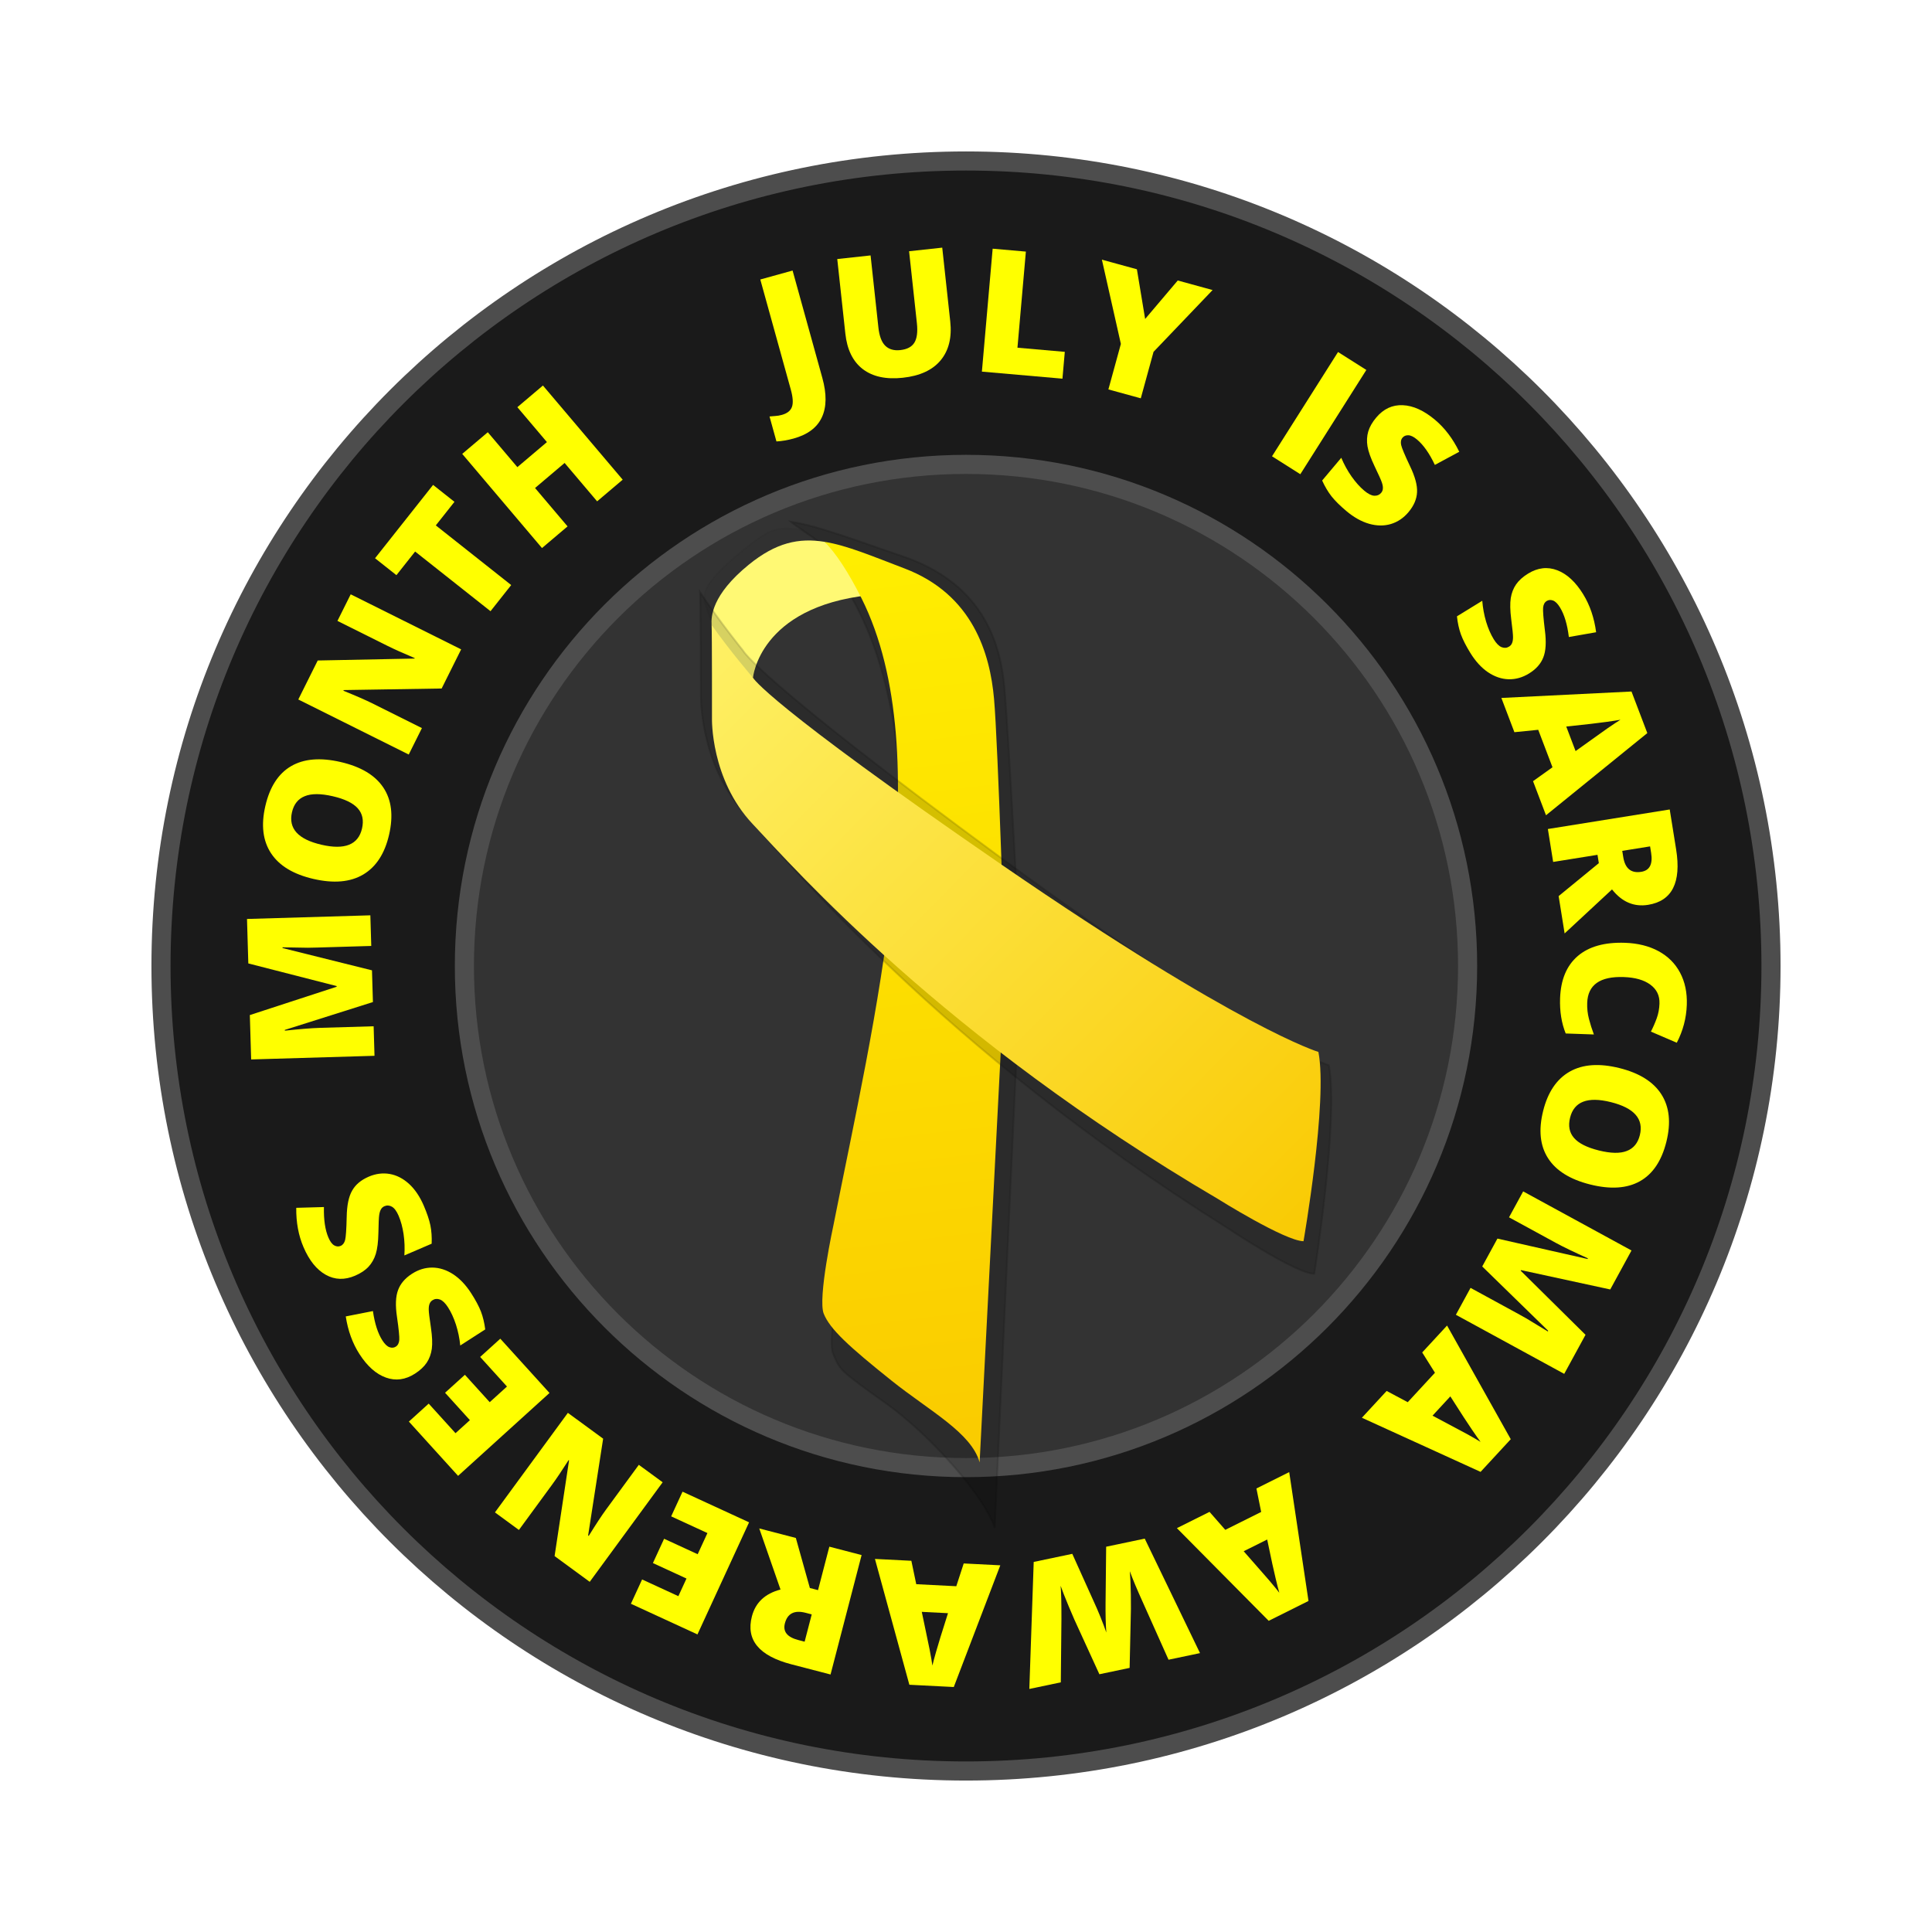 <svg:svg xmlns:dc="http://purl.org/dc/elements/1.1/" xmlns:ns1="http://sodipodi.sourceforge.net/DTD/sodipodi-0.dtd" xmlns:ns2="http://www.inkscape.org/namespaces/inkscape" xmlns:ns3="http://www.w3.org/1999/xlink" xmlns:ns5="http://creativecommons.org/ns#" xmlns:rdf="http://www.w3.org/1999/02/22-rdf-syntax-ns#" xmlns:svg="http://www.w3.org/2000/svg" height="1112.307" id="svg4115" version="1.1" viewBox="-56.153 -56.153 1112.307 1112.307" width="1112.307" ns1:docname="New document 5" ns2:version="0.48.4 r9939">
  <svg:defs id="defs4117">
    <svg:filter color-interpolation-filters="sRGB" height="1.205" id="filter9066" width="1.18" x="-0.09" y="-0.103">
      <svg:feGaussianBlur id="feGaussianBlur9068" stdDeviation="8.025" ns2:collect="always" />
    </svg:filter>
    <svg:filter color-interpolation-filters="sRGB" height="1.061" id="filter3164" width="1.244" x="-0.122" y="-0.031">
      <svg:feGaussianBlur id="feGaussianBlur3166" stdDeviation="16.067" ns2:collect="always" />
    </svg:filter>
    <svg:linearGradient id="linearGradient6097">
      <svg:stop id="stop6099" offset="0" style="stop-color:#facc00;stop-opacity:1" />
      <svg:stop id="stop6101" offset="1" style="stop-color:#ffee00;stop-opacity:1" />
    </svg:linearGradient>
    <svg:filter color-interpolation-filters="sRGB" id="filter5108">
      <svg:feGaussianBlur id="feGaussianBlur5110" stdDeviation="17.989" ns2:collect="always" />
    </svg:filter>
    <svg:linearGradient id="linearGradient6081">
      <svg:stop id="stop6083" offset="0" style="stop-color:#f9c900;stop-opacity:1" />
      <svg:stop id="stop6085" offset="1" style="stop-color:#fef167;stop-opacity:1" />
    </svg:linearGradient>
    <svg:path d="m 547.949,-736 a 325.157,325.157 0 1 1 -650.313,0 325.157,325.157 0 1 1 650.313,0 z" id="path3169" style="fill:none;stroke:#000000;stroke-width:1.333" transform="matrix(0.75,0,0,0.75,2792.434,1366.516)" ns1:cx="222.79259" ns1:cy="-735.99994" ns1:rx="325.15674" ns1:ry="325.15674" ns1:type="arc" />
    <svg:linearGradient gradientTransform="translate(-72.865,0.376)" gradientUnits="userSpaceOnUse" id="linearGradient4288" x1="344.601" x2="287.027" y1="1010.789" y2="50.094" ns2:collect="always" ns3:href="#linearGradient6097" />
    <svg:linearGradient gradientTransform="translate(-72.865,0.376)" gradientUnits="userSpaceOnUse" id="linearGradient4290" x1="752.501" x2="104.032" y1="828.076" y2="105.238" ns2:collect="always" ns3:href="#linearGradient6081" />
    <svg:filter color-interpolation-filters="sRGB" height="1.205" id="filter9066-9" width="1.18" x="-0.09" y="-0.103">
      <svg:feGaussianBlur id="feGaussianBlur9068-3" stdDeviation="8.025" ns2:collect="always" />
    </svg:filter>
    <svg:filter color-interpolation-filters="sRGB" height="1.061" id="filter3164-5" width="1.244" x="-0.122" y="-0.031">
      <svg:feGaussianBlur id="feGaussianBlur3166-9" stdDeviation="16.067" ns2:collect="always" />
    </svg:filter>
    <svg:linearGradient gradientTransform="translate(-72.865,0.376)" gradientUnits="userSpaceOnUse" id="linearGradient4320" x1="344.601" x2="287.027" y1="1010.789" y2="50.094" ns2:collect="always" ns3:href="#linearGradient6097-9" />
    <svg:linearGradient id="linearGradient6097-9">
      <svg:stop id="stop6099-8" offset="0" style="stop-color:#facc00;stop-opacity:1" />
      <svg:stop id="stop6101-4" offset="1" style="stop-color:#ffee00;stop-opacity:1" />
    </svg:linearGradient>
    <svg:filter color-interpolation-filters="sRGB" id="filter5108-3">
      <svg:feGaussianBlur id="feGaussianBlur5110-0" stdDeviation="17.989" ns2:collect="always" />
    </svg:filter>
    <svg:linearGradient gradientTransform="translate(-72.865,0.376)" gradientUnits="userSpaceOnUse" id="linearGradient4322" x1="752.501" x2="104.032" y1="828.076" y2="105.238" ns2:collect="always" ns3:href="#linearGradient6081-7" />
    <svg:linearGradient id="linearGradient6081-7">
      <svg:stop id="stop6083-2" offset="0" style="stop-color:#f9c900;stop-opacity:1" />
      <svg:stop id="stop6085-4" offset="1" style="stop-color:#fef167;stop-opacity:1" />
    </svg:linearGradient>
    <svg:linearGradient gradientTransform="translate(-72.865,0.376)" gradientUnits="userSpaceOnUse" id="linearGradient4598" x1="344.601" x2="287.027" y1="1010.789" y2="50.094" ns2:collect="always" ns3:href="#linearGradient6097-9" />
    <svg:linearGradient gradientTransform="translate(-72.865,0.376)" gradientUnits="userSpaceOnUse" id="linearGradient4600" x1="752.501" x2="104.032" y1="828.076" y2="105.238" ns2:collect="always" ns3:href="#linearGradient6081-7" />
  </svg:defs>
  <ns1:namedview bordercolor="#666666" borderopacity="1.0" id="base" pagecolor="#ffffff" showgrid="false" ns2:current-layer="layer1" ns2:cx="25" ns2:cy="177.14286" ns2:document-units="px" ns2:pageopacity="0.0" ns2:pageshadow="2" ns2:window-height="1008" ns2:window-maximized="1" ns2:window-width="1920" ns2:window-x="-12" ns2:window-y="-3" ns2:zoom="0.35" />
  <svg:g id="layer1" transform="translate(0,-52.362)" ns2:groupmode="layer" ns2:label="Layer 1">
    <svg:g id="g4557" transform="translate(780,-737.143)">
      <svg:path d="m 183.461,1289.505 c 0,255.963 -207.499,463.461 -463.461,463.461 -255.963,0 -463.461,-207.499 -463.461,-463.461 0,-255.963 207.499,-463.461 463.461,-463.461 255.963,0 463.461,207.499 463.461,463.461 z" id="path4292" style="fill:#1a1a1a;fill-opacity:1;stroke:none" ns2:connector-curvature="0" />
      <svg:g id="text4294" style="font-size:70.85px;font-style:normal;font-weight:normal;line-height:125%;letter-spacing:0px;word-spacing:0px;fill:#ffff00;fill-opacity:1;stroke:none;font-family:Sans" transform="matrix(-0.619,-1.261,1.261,-0.619,525.613,5526.655)">
        <svg:path d="m 3185.607,846.168 c 0.461,-2.448 1.136,-4.726 2.025,-6.835 l 10.438,1.964 c -0.273,0.7 -0.565,1.443 -0.877,2.229 -0.335,0.782 -0.592,1.649 -0.771,2.601 -0.418,2.221 -0.048,3.934 1.11,5.137 1.158,1.204 3.358,2.11 6.599,2.72 l 46,8.655 -2.54,13.497 -44.844,-8.438 c -6.732,-1.267 -11.543,-3.697 -14.434,-7.292 -2.913,-3.599 -3.816,-8.345 -2.707,-14.238" id="path4325" style="font-size:70.85px;font-style:normal;font-variant:normal;font-weight:800;font-stretch:normal;text-align:center;line-height:125%;writing-mode:lr-tb;text-anchor:middle;fill:#ffff00;font-family:Open Sans;-inkscape-font-specification:Open Sans Ultra-Bold" ns2:connector-curvature="0" />
        <svg:path d="m 3228.988,935.33 -28.616,-10.388 c -6.222,-2.259 -10.404,-5.777 -12.546,-10.554 -2.129,-4.748 -1.989,-10.438 0.419,-17.072 2.353,-6.482 5.822,-10.866 10.406,-13.152 4.576,-2.265 9.975,-2.267 16.197,-0.009 l 28.909,10.495 -4.687,12.91 -27.901,-10.129 c -3.36,-1.22 -6.027,-1.477 -8.001,-0.77 -1.974,0.706 -3.406,2.285 -4.295,4.734 -0.952,2.623 -0.893,4.792 0.178,6.505 1.085,1.743 3.34,3.237 6.765,4.48 l 27.836,10.105 -4.663,12.845" id="path4327" style="font-size:70.85px;font-style:normal;font-variant:normal;font-weight:800;font-stretch:normal;text-align:center;line-height:125%;writing-mode:lr-tb;text-anchor:middle;fill:#ffff00;font-family:Open Sans;-inkscape-font-specification:Open Sans Ultra-Bold" ns2:connector-curvature="0" />
        <svg:path d="m 3176.215,927.53 43.285,26.163 -7.069,11.695 -33.84,-20.455 -10.075,16.669 -9.444,-5.709 17.144,-28.363" id="path4329" style="font-size:70.85px;font-style:normal;font-variant:normal;font-weight:800;font-stretch:normal;text-align:center;line-height:125%;writing-mode:lr-tb;text-anchor:middle;fill:#ffff00;font-family:Open Sans;-inkscape-font-specification:Open Sans Ultra-Bold" ns2:connector-curvature="0" />
        <svg:path d="m 3166.103,997.098 8.27,18.952 -9.809,11.091 -12.066,-32.885 -14.797,-13.087 9.122,-10.314 14.486,12.812 34.424,8.231 -9.855,11.143 -19.775,-5.943" id="path4331" style="font-size:70.85px;font-style:normal;font-variant:normal;font-weight:800;font-stretch:normal;text-align:center;line-height:125%;writing-mode:lr-tb;text-anchor:middle;fill:#ffff00;font-family:Open Sans;-inkscape-font-specification:Open Sans Ultra-Bold" ns2:connector-curvature="0" />
        <svg:path d="m 3092.67,1018.98 26.439,43.117 -11.708,7.179 -26.439,-43.117 11.708,-7.179" id="path4333" style="font-size:70.85px;font-style:normal;font-variant:normal;font-weight:800;font-stretch:normal;text-align:center;line-height:125%;writing-mode:lr-tb;text-anchor:middle;fill:#ffff00;font-family:Open Sans;-inkscape-font-specification:Open Sans Ultra-Bold" ns2:connector-curvature="0" />
        <svg:path d="m 3047.474,1059.111 c -1.265,-2.87 -1.663,-5.745 -1.192,-8.624 0.479,-2.858 1.817,-5.514 4.011,-7.968 2.204,-2.433 5.153,-4.464 8.846,-6.092 3.081,-1.358 5.76,-2.287 8.035,-2.785 2.285,-0.478 4.793,-0.676 7.526,-0.595 l 4.912,11.143 c -2.924,-0.173 -5.827,-0.04 -8.709,0.398 -2.872,0.46 -5.385,1.164 -7.537,2.112 -1.857,0.819 -3.079,1.735 -3.665,2.75 -0.577,1.036 -0.642,2.06 -0.196,3.073 0.279,0.633 0.7,1.103 1.264,1.409 0.552,0.337 1.325,0.576 2.32,0.717 0.974,0.15 3.458,0.24 7.453,0.269 3.623,0.042 6.477,0.371 8.564,0.989 2.066,0.627 3.836,1.611 5.309,2.953 1.452,1.351 2.681,3.166 3.686,5.445 1.879,4.263 1.793,8.271 -0.258,12.023 -2.051,3.752 -5.789,6.824 -11.212,9.214 -4.791,2.111 -10.165,3.157 -16.122,3.136 l -0.425,-11.344 c 5.201,0.077 9.373,-0.578 12.518,-1.964 1.625,-0.716 2.681,-1.522 3.169,-2.417 0.487,-0.895 0.545,-1.765 0.173,-2.609 -0.4,-0.908 -1.222,-1.515 -2.467,-1.824 -1.266,-0.299 -4.396,-0.482 -9.391,-0.549 -4.779,-0.036 -8.395,-0.748 -10.847,-2.137 -2.464,-1.359 -4.384,-3.6 -5.761,-6.723" id="path4335" style="font-size:70.85px;font-style:normal;font-variant:normal;font-weight:800;font-stretch:normal;text-align:center;line-height:125%;writing-mode:lr-tb;text-anchor:middle;fill:#ffff00;font-family:Open Sans;-inkscape-font-specification:Open Sans Ultra-Bold" ns2:connector-curvature="0" />
        <svg:path d="m 2966.342,1074.282 c -0.297,-3.123 0.231,-5.976 1.584,-8.56 1.355,-2.561 3.46,-4.661 6.316,-6.3 2.858,-1.615 6.296,-2.614 10.314,-2.996 3.352,-0.319 6.186,-0.357 8.503,-0.114 2.319,0.266 4.762,0.868 7.33,1.805 l 1.153,12.123 c -2.721,-1.085 -5.518,-1.873 -8.391,-2.364 -2.871,-0.468 -5.477,-0.591 -7.819,-0.368 -2.021,0.192 -3.469,0.677 -4.345,1.456 -0.874,0.801 -1.258,1.753 -1.153,2.855 0.065,0.689 0.318,1.267 0.756,1.735 0.418,0.493 1.076,0.963 1.976,1.411 0.877,0.449 3.207,1.317 6.989,2.602 3.425,1.18 6.031,2.392 7.817,3.635 1.763,1.246 3.133,2.737 4.109,4.474 0.953,1.74 1.548,3.849 1.783,6.329 0.441,4.638 -0.903,8.414 -4.031,11.33 -3.128,2.915 -7.643,4.654 -13.543,5.215 -5.212,0.496 -10.642,-0.204 -16.289,-2.1 l 3.168,-10.9 c 4.912,1.71 9.079,2.403 12.499,2.078 1.768,-0.168 3.024,-0.6 3.769,-1.297 0.745,-0.696 1.073,-1.504 0.986,-2.422 -0.094,-0.987 -0.683,-1.823 -1.768,-2.508 -1.107,-0.682 -4.021,-1.842 -8.741,-3.478 -4.525,-1.539 -7.732,-3.354 -9.623,-5.444 -1.911,-2.066 -3.028,-4.797 -3.351,-8.195" id="path4337" style="font-size:70.85px;font-style:normal;font-variant:normal;font-weight:800;font-stretch:normal;text-align:center;line-height:125%;writing-mode:lr-tb;text-anchor:middle;fill:#ffff00;font-family:Open Sans;-inkscape-font-specification:Open Sans Ultra-Bold" ns2:connector-curvature="0" />
        <svg:path d="m 2926,1056.334 1.602,9.669 16.362,1.522 3.427,-9.201 14.95,1.391 -21.136,49.038 -18.153,-1.689 -11.933,-52.115 14.881,1.385 m 3.388,21.092 1.401,8.469 c 0.334,1.884 0.733,4.319 1.197,7.303 0.441,2.983 0.717,5.116 0.829,6.401 0.316,-1.152 0.908,-3.042 1.778,-5.672 0.847,-2.631 2.683,-7.8 5.508,-15.505 l -10.713,-0.997" id="path4339" style="font-size:70.85px;font-style:normal;font-variant:normal;font-weight:800;font-stretch:normal;text-align:center;line-height:125%;writing-mode:lr-tb;text-anchor:middle;fill:#ffff00;font-family:Open Sans;-inkscape-font-specification:Open Sans Ultra-Bold" ns2:connector-curvature="0" />
        <svg:path d="m 2887.263,1066.749 5.392,-17.597 13.066,4.003 -14.817,48.359 -15.844,-4.854 c -13.143,-4.027 -18.255,-10.803 -15.336,-20.329 1.716,-5.601 5.778,-9.096 12.186,-10.486 l -7.635,-25.387 14.819,4.54 4.862,20.739 3.308,1.013 m -3.01,9.824 -2.448,-0.75 c -4.565,-1.399 -7.465,-0.08 -8.702,3.955 -1.02,3.33 0.708,5.68 5.184,7.052 l 2.58,0.79 3.385,-11.048" id="path4341" style="font-size:70.85px;font-style:normal;font-variant:normal;font-weight:800;font-stretch:normal;text-align:center;line-height:125%;writing-mode:lr-tb;text-anchor:middle;fill:#ffff00;font-family:Open Sans;-inkscape-font-specification:Open Sans Ultra-Bold" ns2:connector-curvature="0" />
        <svg:path d="m 2821.353,1062.695 c 2.868,1.533 5.736,1.55 8.604,0.05 2.857,-1.48 5.39,-4.284 7.598,-8.413 4.59,-8.583 3.62,-14.62 -2.909,-18.11 -1.973,-1.055 -4.031,-1.803 -6.176,-2.243 -2.144,-0.441 -4.359,-0.775 -6.643,-1.002 l 5.449,-10.189 c 4.603,0.343 9.253,1.77 13.951,4.283 6.732,3.6 10.854,8.315 12.366,14.145 1.492,5.819 0.263,12.42 -3.684,19.803 -2.469,4.617 -5.503,8.212 -9.102,10.786 -3.62,2.563 -7.557,3.91 -11.811,4.041 -4.286,0.141 -8.635,-0.969 -13.049,-3.329 -4.82,-2.578 -8.867,-6.088 -12.139,-10.532 l 8.765,-7.514 c 1.234,1.654 2.534,3.186 3.898,4.595 1.365,1.41 2.993,2.62 4.884,3.632" id="path4343" style="font-size:70.85px;font-style:normal;font-variant:normal;font-weight:800;font-stretch:normal;text-align:center;line-height:125%;writing-mode:lr-tb;text-anchor:middle;fill:#ffff00;font-family:Open Sans;-inkscape-font-specification:Open Sans Ultra-Bold" ns2:connector-curvature="0" />
        <svg:path d="m 2767.264,1004.562 c 5.487,-6.506 11.253,-10.105 17.299,-10.799 6.046,-0.694 12.145,1.554 18.298,6.743 6.065,5.115 9.284,10.742 9.659,16.88 0.357,6.124 -2.208,12.438 -7.695,18.944 -5.427,6.435 -11.172,9.992 -17.236,10.671 -6.096,0.682 -12.212,-1.565 -18.347,-6.739 -6.153,-5.189 -9.396,-10.806 -9.73,-16.85 -0.333,-6.044 2.251,-12.327 7.752,-18.851 m 26.604,22.437 c 6.304,-7.475 6.856,-13.406 1.655,-17.793 -2.645,-2.23 -5.367,-2.973 -8.168,-2.227 -2.818,0.731 -5.848,3.017 -9.09,6.861 -3.256,3.861 -5.005,7.258 -5.247,10.192 -0.274,2.937 0.876,5.49 3.45,7.661 5.236,4.416 11.036,2.851 17.4,-4.694" id="path4345" style="font-size:70.85px;font-style:normal;font-variant:normal;font-weight:800;font-stretch:normal;text-align:center;line-height:125%;writing-mode:lr-tb;text-anchor:middle;fill:#ffff00;font-family:Open Sans;-inkscape-font-specification:Open Sans Ultra-Bold" ns2:connector-curvature="0" />
        <svg:path d="m 2764.141,960.625 -23.781,29.47 0.18,0.254 c 4.787,-3.976 8.584,-6.955 11.39,-8.939 l 17.941,-12.678 6.988,9.888 -41.306,29.188 -10.501,-14.861 23.237,-29.34 -0.16,-0.226 -35.296,12.276 -10.521,-14.889 41.306,-29.188 7.247,10.256 -18.11,12.797 c -0.942,0.666 -1.994,1.395 -3.156,2.188 -1.175,0.774 -4.085,2.632 -8.727,5.574 l 0.18,0.254 35.583,-12.648 7.507,10.623" id="path4347" style="font-size:70.85px;font-style:normal;font-variant:normal;font-weight:800;font-stretch:normal;text-align:center;line-height:125%;writing-mode:lr-tb;text-anchor:middle;fill:#ffff00;font-family:Open Sans;-inkscape-font-specification:Open Sans Ultra-Bold" ns2:connector-curvature="0" />
        <svg:path d="m 2728.093,892.347 -7.944,5.74 5.922,15.328 9.765,-1.028 5.411,14.005 -53.32,2.909 -6.57,-17.006 41.351,-33.889 5.386,13.941 m -17.378,12.425 -6.96,5.025 c -1.538,1.138 -3.54,2.579 -6.007,4.323 -2.474,1.722 -4.262,2.92 -5.362,3.592 1.172,-0.23 3.129,-0.541 5.87,-0.933 2.733,-0.413 8.178,-1.07 16.335,-1.972 l -3.877,-10.036" id="path4349" style="font-size:70.85px;font-style:normal;font-variant:normal;font-weight:800;font-stretch:normal;text-align:center;line-height:125%;writing-mode:lr-tb;text-anchor:middle;fill:#ffff00;font-family:Open Sans;-inkscape-font-specification:Open Sans Ultra-Bold" ns2:connector-curvature="0" />
        <svg:path d="m 2715.597,805.349 -9.463,2.552 0.106,16.432 9.495,2.499 0.097,15.014 -50.891,-16.174 -0.118,-18.231 50.677,-17.037 0.096,14.945 m -20.653,5.461 -8.289,2.233 c -1.842,0.519 -4.225,1.157 -7.149,1.914 -2.924,0.734 -5.02,1.22 -6.287,1.459 1.178,0.2 3.118,0.603 5.82,1.208 2.702,0.582 8.027,1.897 15.974,3.945 l -0.069,-10.759" id="path4351" style="font-size:70.85px;font-style:normal;font-variant:normal;font-weight:800;font-stretch:normal;text-align:center;line-height:125%;writing-mode:lr-tb;text-anchor:middle;fill:#ffff00;font-family:Open Sans;-inkscape-font-specification:Open Sans Ultra-Bold" ns2:connector-curvature="0" />
        <svg:path d="m 2728.926,731.622 -3.986,15.656 -22.551,-0.744 c -0.951,-0.004 -2.819,-0.099 -5.604,-0.284 -2.779,-0.208 -5.091,-0.428 -6.936,-0.659 1.407,0.549 3.144,1.3 5.209,2.254 2.043,0.949 3.919,1.855 5.627,2.718 1.714,0.841 8.632,4.328 20.755,10.461 l -3.986,15.656 -52.104,-0.343 3.252,-12.773 25.931,0.926 c 5.738,0.176 10.274,0.45 13.606,0.823 -2.206,-0.871 -5.17,-2.173 -8.894,-3.907 -3.718,-1.756 -6.779,-3.285 -9.185,-4.588 l -17.438,-9.045 3.124,-12.27 19.607,0.53 c 3.155,0.042 6.77,0.189 10.847,0.441 4.077,0.253 7.107,0.501 9.092,0.744 -2.407,-0.922 -6.507,-2.811 -12.301,-5.667 l -23.258,-11.705 3.252,-12.773 45.941,24.549" id="path4353" style="font-size:70.85px;font-style:normal;font-variant:normal;font-weight:800;font-stretch:normal;text-align:center;line-height:125%;writing-mode:lr-tb;text-anchor:middle;fill:#ffff00;font-family:Open Sans;-inkscape-font-specification:Open Sans Ultra-Bold" ns2:connector-curvature="0" />
        <svg:path d="m 2751.448,686.817 -9.496,-2.427 -7.981,14.364 7.042,6.842 -7.293,13.124 -36.377,-39.091 8.855,-15.937 52.508,10.061 -7.259,13.064 m -20.671,-5.391 -8.316,-2.128 c -1.859,-0.453 -4.248,-1.068 -7.167,-1.845 -2.908,-0.798 -4.972,-1.404 -6.193,-1.818 0.927,0.753 2.419,2.057 4.476,3.912 2.067,1.835 6.059,5.596 11.975,11.284 l 5.226,-9.405" id="path4355" style="font-size:70.85px;font-style:normal;font-variant:normal;font-weight:800;font-stretch:normal;text-align:center;line-height:125%;writing-mode:lr-tb;text-anchor:middle;fill:#ffff00;font-family:Open Sans;-inkscape-font-specification:Open Sans Ultra-Bold" ns2:connector-curvature="0" />
        <svg:path d="m 2757.506,647.182 13.948,12.007 -8.915,10.356 -38.332,-32.997 10.811,-12.559 c 8.968,-10.417 17.227,-12.376 24.778,-5.876 4.44,3.822 6.009,8.946 4.707,15.372 l 26.316,3.208 -10.111,11.746 -20.945,-3.879 -2.257,2.622 m -7.787,-6.703 1.67,-1.94 c 3.115,-3.618 3.073,-6.804 -0.126,-9.558 -2.639,-2.272 -5.486,-1.634 -8.541,1.914 l -1.76,2.045 8.757,7.538" id="path4357" style="font-size:70.85px;font-style:normal;font-variant:normal;font-weight:800;font-stretch:normal;text-align:center;line-height:125%;writing-mode:lr-tb;text-anchor:middle;fill:#ffff00;font-family:Open Sans;-inkscape-font-specification:Open Sans Ultra-Bold" ns2:connector-curvature="0" />
        <svg:path d="m 2818.199,615.109 -23.295,18.949 -31.916,-39.236 23.295,-18.949 6.92,8.507 -12.694,10.326 5.021,6.173 11.755,-9.562 6.92,8.508 -11.755,9.562 6.025,7.407 12.694,-10.326 7.029,8.642" id="path4359" style="font-size:70.85px;font-style:normal;font-variant:normal;font-weight:800;font-stretch:normal;text-align:center;line-height:125%;writing-mode:lr-tb;text-anchor:middle;fill:#ffff00;font-family:Open Sans;-inkscape-font-specification:Open Sans Ultra-Bold" ns2:connector-curvature="0" />
        <svg:path d="m 2867.912,587.161 -15.877,8.31 -32.891,-23.003 -0.276,0.144 c 2.987,4.762 5.165,8.451 6.534,11.067 l 10.572,20.199 -10.728,5.615 -23.454,-44.811 15.816,-8.278 32.605,22.606 0.184,-0.096 c -2.65,-4.366 -4.691,-7.918 -6.124,-10.656 l -10.604,-20.26 10.789,-5.647 23.454,44.811" id="path4361" style="font-size:70.85px;font-style:normal;font-variant:normal;font-weight:800;font-stretch:normal;text-align:center;line-height:125%;writing-mode:lr-tb;text-anchor:middle;fill:#ffff00;font-family:Open Sans;-inkscape-font-specification:Open Sans Ultra-Bold" ns2:connector-curvature="0" />
        <svg:path d="m 2907.396,575.689 -28.858,8.303 -13.985,-48.606 28.858,-8.303 3.032,10.539 -15.726,4.525 2.2,7.647 14.562,-4.19 3.032,10.539 -14.562,4.19 2.64,9.176 15.725,-4.525 3.08,10.705" id="path4363" style="font-size:70.85px;font-style:normal;font-variant:normal;font-weight:800;font-stretch:normal;text-align:center;line-height:125%;writing-mode:lr-tb;text-anchor:middle;fill:#ffff00;font-family:Open Sans;-inkscape-font-specification:Open Sans Ultra-Bold" ns2:connector-curvature="0" />
        <svg:path d="m 2947.232,554.947 c 0.362,3.116 -0.105,5.98 -1.403,8.592 -1.301,2.589 -3.362,4.733 -6.182,6.431 -2.824,1.675 -6.24,2.746 -10.249,3.213 -3.345,0.389 -6.178,0.487 -8.499,0.292 -2.324,-0.217 -4.779,-0.767 -7.367,-1.65 l -1.407,-12.096 c 2.743,1.027 5.556,1.757 8.439,2.187 2.88,0.408 5.489,0.476 7.825,0.204 2.016,-0.235 3.454,-0.75 4.313,-1.547 0.857,-0.819 1.221,-1.779 1.093,-2.879 -0.08,-0.687 -0.344,-1.26 -0.792,-1.719 -0.428,-0.484 -1.096,-0.94 -2.005,-1.369 -0.886,-0.431 -3.233,-1.249 -7.042,-2.454 -3.449,-1.108 -6.08,-2.265 -7.892,-3.47 -1.789,-1.208 -3.19,-2.67 -4.202,-4.387 -0.99,-1.719 -1.628,-3.816 -1.916,-6.29 -0.538,-4.628 0.725,-8.432 3.792,-11.412 3.066,-2.981 7.543,-4.813 13.431,-5.498 5.2,-0.605 10.644,-0.019 16.33,1.757 l -2.938,10.965 c -4.947,-1.607 -9.127,-2.212 -12.54,-1.815 -1.764,0.205 -3.011,0.664 -3.741,1.376 -0.73,0.712 -1.041,1.526 -0.935,2.442 0.115,0.985 0.721,1.808 1.82,2.47 1.121,0.659 4.059,1.757 8.812,3.293 4.556,1.443 7.801,3.19 9.735,5.241 1.954,2.025 3.128,4.733 3.522,8.123" id="path4365" style="font-size:70.85px;font-style:normal;font-variant:normal;font-weight:800;font-stretch:normal;text-align:center;line-height:125%;writing-mode:lr-tb;text-anchor:middle;fill:#ffff00;font-family:Open Sans;-inkscape-font-specification:Open Sans Ultra-Bold" ns2:connector-curvature="0" />
        <svg:path d="m 2990.771,556.528 c -0.158,3.133 -1.093,5.88 -2.806,8.241 -1.711,2.338 -4.098,4.112 -7.161,5.32 -3.062,1.185 -6.608,1.676 -10.639,1.473 -3.363,-0.17 -6.173,-0.542 -8.43,-1.118 -2.256,-0.599 -4.587,-1.547 -6.992,-2.846 l 0.613,-12.162 c 2.535,1.467 5.189,2.652 7.961,3.553 2.773,0.879 5.334,1.377 7.684,1.496 2.027,0.102 3.53,-0.168 4.509,-0.812 0.98,-0.666 1.498,-1.552 1.554,-2.658 0.035,-0.691 -0.131,-1.3 -0.497,-1.826 -0.342,-0.548 -0.926,-1.109 -1.751,-1.682 -0.803,-0.572 -2.982,-1.767 -6.539,-3.586 -3.218,-1.663 -5.621,-3.239 -7.209,-4.728 -1.565,-1.487 -2.704,-3.161 -3.419,-5.022 -0.692,-1.859 -0.975,-4.033 -0.849,-6.52 0.235,-4.653 2.11,-8.195 5.628,-10.628 3.517,-2.432 8.236,-3.499 14.155,-3.201 5.229,0.264 10.5,1.742 15.814,4.434 l -4.712,10.327 c -4.613,-2.403 -8.635,-3.691 -12.067,-3.864 -1.774,-0.089 -3.079,0.157 -3.917,0.738 -0.838,0.581 -1.28,1.333 -1.326,2.254 -0.05,0.991 0.412,1.903 1.386,2.737 0.997,0.835 3.712,2.404 8.145,4.706 4.255,2.177 7.166,4.437 8.734,6.779 1.592,2.32 2.302,5.185 2.13,8.594" id="path4367" style="font-size:70.85px;font-style:normal;font-variant:normal;font-weight:800;font-stretch:normal;text-align:center;line-height:125%;writing-mode:lr-tb;text-anchor:middle;fill:#ffff00;font-family:Open Sans;-inkscape-font-specification:Open Sans Ultra-Bold" ns2:connector-curvature="0" />
        <svg:path d="m 3054.252,589.627 5.663,-37.443 -0.283,-0.129 c -2.127,5.848 -3.902,10.336 -5.324,13.464 l -9.093,19.997 -11.022,-5.012 20.936,-46.041 16.565,7.532 -5.259,37.056 0.252,0.115 24.28,-28.407 16.596,7.547 -20.936,46.041 -11.432,-5.198 9.179,-20.186 c 0.477,-1.05 1.018,-2.21 1.621,-3.481 0.624,-1.262 2.199,-4.333 4.723,-9.216 l -0.283,-0.129 -24.341,28.874 -11.841,-5.384" id="path4369" style="font-size:70.85px;font-style:normal;font-variant:normal;font-weight:800;font-stretch:normal;text-align:center;line-height:125%;writing-mode:lr-tb;text-anchor:middle;fill:#ffff00;font-family:Open Sans;-inkscape-font-specification:Open Sans Ultra-Bold" ns2:connector-curvature="0" />
        <svg:path d="m 3148.398,621.095 c -5.371,6.601 -11.073,10.302 -17.106,11.102 -6.033,0.8 -12.171,-1.34 -18.414,-6.42 -6.154,-5.007 -9.472,-10.576 -9.955,-16.707 -0.465,-6.116 1.989,-12.475 7.36,-19.077 5.313,-6.53 10.995,-10.187 17.045,-10.973 6.083,-0.789 12.237,1.349 18.463,6.415 6.244,5.08 9.585,10.638 10.025,16.675 0.44,6.037 -2.033,12.365 -7.418,18.984 m -26.996,-21.965 c -6.172,7.585 -6.619,13.525 -1.341,17.819 2.683,2.183 5.419,2.878 8.206,2.083 2.805,-0.78 5.794,-3.12 8.967,-7.02 3.188,-3.918 4.877,-7.346 5.066,-10.283 0.222,-2.941 -0.972,-5.474 -3.584,-7.599 -5.313,-4.323 -11.085,-2.656 -17.315,5.001" id="path4371" style="font-size:70.85px;font-style:normal;font-variant:normal;font-weight:800;font-stretch:normal;text-align:center;line-height:125%;writing-mode:lr-tb;text-anchor:middle;fill:#ffff00;font-family:Open Sans;-inkscape-font-specification:Open Sans Ultra-Bold" ns2:connector-curvature="0" />
        <svg:path d="m 3168.077,685.782 -10.875,-14.243 17.11,-36.307 -0.189,-0.247 c -4.189,3.749 -7.456,6.52 -9.802,8.311 l -18.12,13.835 -7.348,-9.624 40.2,-30.693 10.833,14.188 -16.768,35.958 0.126,0.165 c 3.855,-3.35 7.011,-5.962 9.467,-7.838 l 18.175,-13.877 7.39,9.679 -40.2,30.693" id="path4373" style="font-size:70.85px;font-style:normal;font-variant:normal;font-weight:800;font-stretch:normal;text-align:center;line-height:125%;writing-mode:lr-tb;text-anchor:middle;fill:#ffff00;font-family:Open Sans;-inkscape-font-specification:Open Sans Ultra-Bold" ns2:connector-curvature="0" />
        <svg:path d="m 3182.699,715.811 -5.882,-12.334 35.566,-16.961 -5.316,-11.148 10.086,-4.81 16.5,34.598 -10.086,4.81 -5.301,-11.116 -35.566,16.961" id="path4375" style="font-size:70.85px;font-style:normal;font-variant:normal;font-weight:800;font-stretch:normal;text-align:center;line-height:125%;writing-mode:lr-tb;text-anchor:middle;fill:#ffff00;font-family:Open Sans;-inkscape-font-specification:Open Sans Ultra-Bold" ns2:connector-curvature="0" />
        <svg:path d="m 3201.332,775.861 -3.352,-13.319 19.995,-5.032 -3.875,-15.399 -19.995,5.032 -3.352,-13.319 49.048,-12.343 3.352,13.319 -18.183,4.576 3.875,15.399 18.183,-4.576 3.352,13.319 -49.048,12.343" id="path4377" style="font-size:70.85px;font-style:normal;font-variant:normal;font-weight:800;font-stretch:normal;text-align:center;line-height:125%;writing-mode:lr-tb;text-anchor:middle;fill:#ffff00;font-family:Open Sans;-inkscape-font-specification:Open Sans Ultra-Bold" ns2:connector-curvature="0" />
      </svg:g>
      <svg:path d="m 8.791,1289.505 c 0,159.495 -129.296,288.791 -288.791,288.791 -159.495,0 -288.791,-129.296 -288.791,-288.791 0,-159.495 129.296,-288.791 288.791,-288.791 159.495,0 288.791,129.296 288.791,288.791 z" id="path4300" style="fill:#333333;fill-opacity:1;stroke:none" ns2:connector-curvature="0" />
      <svg:path d="m 183.461,1289.505 c 0,255.963 -207.499,463.461 -463.461,463.461 -255.963,0 -463.461,-207.499 -463.461,-463.461 0,-255.963 207.499,-463.461 463.461,-463.461 255.963,0 463.461,207.499 463.461,463.461 z" id="path4302" style="fill:none;stroke:#4d4d4d;stroke-width:11;stroke-miterlimit:4" ns2:connector-curvature="0" />
      <svg:path d="m 8.791,1289.505 c 0,159.495 -129.296,288.791 -288.791,288.791 -159.495,0 -288.791,-129.296 -288.791,-288.791 0,-159.495 129.296,-288.791 288.791,-288.791 159.495,0 288.791,129.296 288.791,288.791 z" id="path4304" style="fill:none;stroke:#4d4d4d;stroke-width:11;stroke-miterlimit:4" ns2:connector-curvature="0" />
      <svg:g id="g4306" transform="matrix(0.529,-0.032,0.032,0.529,-449.997,1030.136)" ns2:export-filename="/data/art/Cancer/Sarcoma/july-is-sarcoma-awareness-month-1.png" ns2:export-xdpi="96" ns2:export-ydpi="96">
        <svg:path d="m 209.845,99.422 c 0,0 -29.597,-46.161 -68.905,-75.23 -27.674,-6.177 -36.188,-2.321 -67.005,19.824 -42.666,30.66 -43.216,42.523 -43.216,51.094 16.355,63.35 35.201,77.019 48.776,86.622 0,0 -0.932,-0.424 -0.932,-0.424 0,0 11.282,-76.173 131.282,-81.888 z" id="path4308" style="opacity:0.2;color:#000000;fill:#000000;fill-opacity:1;fill-rule:nonzero;stroke:#000000;stroke-width:1.888;stroke-linecap:butt;stroke-linejoin:miter;stroke-miterlimit:4;stroke-opacity:1;stroke-dashoffset:0;marker:none;visibility:visible;display:inline;overflow:visible;filter:url(#filter9066-9)" ns2:connector-curvature="0" />
        <svg:path d="m 129.839,14.659 c 13.021,12.658 55.105,35.036 51.116,67.703 104.3,178.047 25.573,502.178 -40.649,729.187 0,0 -25.661,90.611 -19.039,108.416 6.622,17.805 3.454,16.061 54.776,57.605 45.474,36.811 100.525,107.332 108.803,141.457 l 65.03,-607.451 c 0,0 2.273,-253.717 0.618,-304.163 C 348.838,156.966 332.282,93.218 247.849,59.092 208.274,43.097 158.133,20.319 129.839,14.659 z" id="path4310" style="opacity:0.396;color:#000000;fill:#000000;fill-opacity:1;fill-rule:nonzero;stroke:#000000;stroke-width:2.071;stroke-linecap:butt;stroke-linejoin:miter;stroke-miterlimit:4;stroke-opacity:1;stroke-dasharray:none;stroke-dashoffset:0;marker:none;visibility:visible;display:inline;overflow:visible;filter:url(#filter3164-5)" ns2:connector-curvature="0" />
        <svg:path d="m 209.845,99.422 c 0,0 -5.537,-31.725 -44.845,-60.794 -27.674,-6.177 -52.763,-2.321 -83.58,19.824 -42.666,30.66 -44.286,54.286 -44.286,62.857 16.355,63.35 28.785,50.821 42.36,60.424 0,0 -0.932,-0.424 -0.932,-0.424 0,0 11.282,-76.173 131.282,-81.888 z" id="path4312" style="color:#000000;fill:#fff974;fill-opacity:1;fill-rule:nonzero;stroke:none;stroke-width:1;marker:none;visibility:visible;display:inline;overflow:visible" ns2:connector-curvature="0" />
        <svg:path d="m 165,38.628 c 11.236,12.188 24.37,35.321 36.528,63.819 74.399,174.384 -14.393,458.863 -71.536,677.434 0,0 -22.143,78.571 -16.429,95.714 5.714,17.143 25,37.143 69.286,77.143 39.24,35.442 82.857,61.429 90,94.286 l 60,-534.286 c 0,0 7.143,-244.286 5.714,-292.857 C 337.135,171.309 322.849,105.595 249.992,72.738 215.842,57.337 189.415,44.078 165,38.628 z" id="path4314" style="color:#000000;fill:url(#linearGradient4598);fill-opacity:1;fill-rule:nonzero;stroke:none;stroke-width:1;marker:none;visibility:visible;display:inline;overflow:visible" ns2:connector-curvature="0" />
        <svg:path d="m 69.648,151.424 c 0,0 -23.424,-32.66 -42.791,-66.108 0,9.444 -5.902,111.754 -5.902,111.754 0,0 -5.902,72.404 38.365,129.068 44.267,56.664 199.2,269.153 495.787,481.643 0,0 72.302,55.09 92.96,56.664 0,0 36.889,-165.27 29.511,-225.081 0,0 -85.582,-33.054 -340.854,-245.543 C 81.452,181.33 69.648,151.424 69.648,151.424 z" id="path4316" style="opacity:0.4;color:#000000;fill:#000000;fill-opacity:1;fill-rule:nonzero;stroke:#000000;stroke-width:2.014;stroke-linecap:butt;stroke-linejoin:miter;stroke-miterlimit:4;stroke-opacity:1;stroke-dasharray:none;stroke-dashoffset:0;marker:none;visibility:visible;display:inline;overflow:visible;filter:url(#filter5108-3)" ns2:connector-curvature="0" />
        <svg:path d="m 78.563,181.309 c 0,0 -22.679,-29.643 -41.429,-60 0,8.571 -5.714,101.429 -5.714,101.429 0,0 -5.714,65.714 37.143,117.143 42.857,51.429 192.857,244.286 480,437.143 0,0 70,50 90,51.429 0,0 35.714,-150 28.571,-204.286 0,0 -82.857,-30 -330,-222.857 -247.143,-192.857 -258.571,-220 -258.571,-220 z" id="path4318" style="color:#000000;fill:url(#linearGradient4600);fill-opacity:1;fill-rule:nonzero;stroke:none;stroke-width:1;marker:none;visibility:visible;display:inline;overflow:visible" ns2:connector-curvature="0" />
      </svg:g>
    </svg:g>
  </svg:g>
</svg:svg>